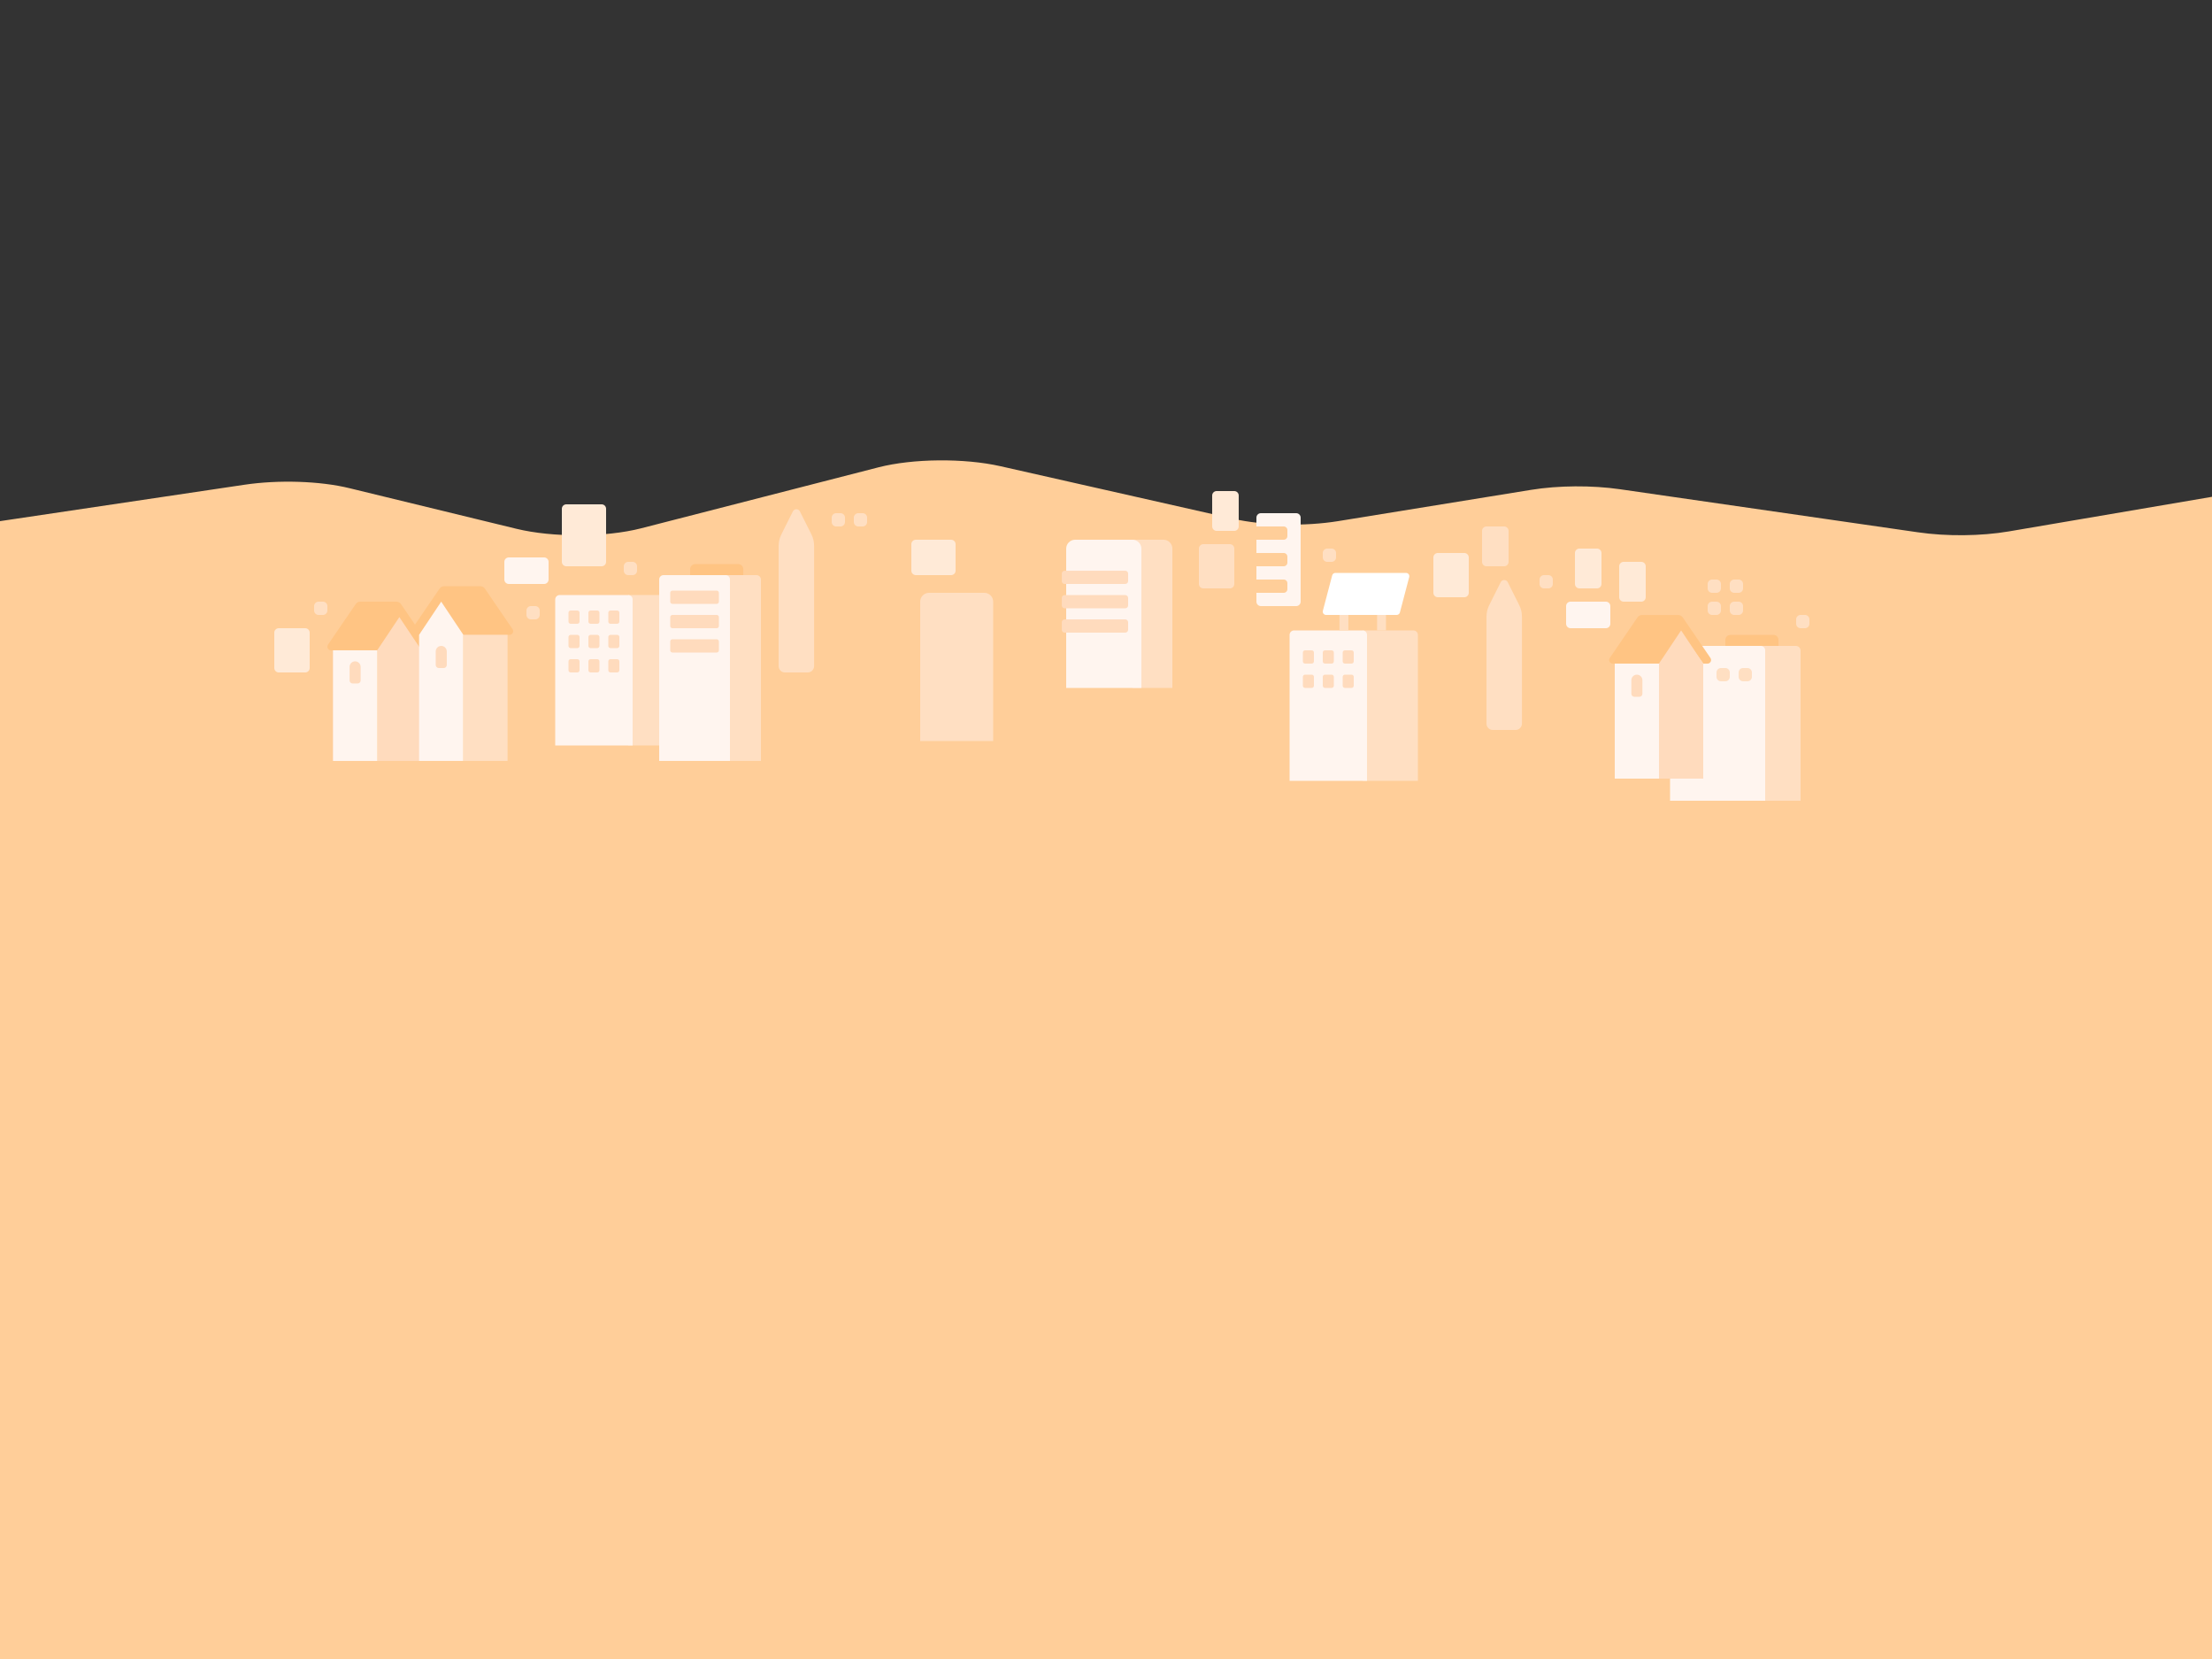 <?xml version="1.0" encoding="utf-8"?>
<!-- Generator: Adobe Illustrator 26.0.2, SVG Export Plug-In . SVG Version: 6.00 Build 0)  -->
<svg version="1.1" xmlns="http://www.w3.org/2000/svg" xmlns:xlink="http://www.w3.org/1999/xlink" x="0px" y="0px"
	 viewBox="0 0 500 375" style="enable-background:new 0 0 500 375;" xml:space="preserve">
<rect x="0" y="0" width="500" height="375" fill="#333333" stroke="none"/>
<style type="text/css">
	.st0{fill:#FFEAD7;}
	.st1{opacity:0.5;fill:#FFDFC2;}
	.st2{fill:#FFFFFF;}
	.st3{opacity:0.5;fill:#FFDCB8;}
	.st4{fill:#FFF5EF;}
	.st5{fill:#FFDCB8;}
	.st6{fill:#FFCE99;}
	.st7{fill:#FFDFC2;}
	.st8{fill:#FFDBBD;}
	.st9{fill:#FFC483;}
	.st10{fill:#FFB776;}
	.st11{fill:#FFCBA4;}
	.st12{fill:#E89D6B;}
	.st13{fill:#DD9268;}
	.st14{fill:#E58373;}
	.st15{fill:#E0F2DF;}
	.st16{fill:#CAEACA;}
	.st17{fill:none;}
	.st18{fill:#C67466;}
	.st19{fill:#AC655F;}
	.st20{fill:#FFB187;}
	.st21{fill:#8D4B61;}
	.st22{fill:#9C555F;}
	.st23{fill:#AAE2AA;}
	.st24{fill:#79CCAA;}
	.st25{fill:#662E55;}
	.st26{fill:#5B2950;}
	.st27{fill:#32253F;}
	.st28{fill:#2B1B37;}
	.st29{fill:#382A44;}
	.st30{opacity:0.05;fill:#FFFFFF;}
	.st31{fill:#4A1E45;}
	.st32{fill:#56435D;}
	.st33{fill:#7F3B59;}
	.st34{fill:#B2836F;}
	.st35{fill:#4D3E54;}
	.st36{fill:#614B63;}
	.st37{opacity:0.7;fill:#49BA9C;}
	.st38{fill:#3B123E;}
	.st39{fill:#A4DDC8;}
	.st40{fill:#250C33;}
	.st41{fill:#300F39;}
	.st42{fill:#190128;}
	.st43{fill:#35F200;}
	.st44{fill:#0058F4;}
</style>
<g id="_x31_">
</g>
<g id="_x32_">
</g>
<g id="_x33_">
</g>
<g id="_x34__1_">
</g>
<g id="_x35__00000068650285933184752780000010330952612633446584_">
	<g>
		<path class="st6" d="M500,112.3c-15.31,2.61-30.61,5.21-45.92,7.82c-6.29,1.07-14.03,1.15-20.55,0.2l-67.33-9.73
			c-6.38-0.92-13.93-0.87-20.15,0.14l-43.55,7.06c-7.57,1.23-16.95,1.02-23.79-0.53l-52.57-11.88c-8.19-1.85-19.79-1.75-27.56,0.25
			l-53.67,13.79c-7.99,2.05-19.98,2.1-28.16,0.11l-37.79-9.19c-6.64-1.62-15.99-1.92-23.71-0.77L0,117.8L0,397h500V112.3z"/>
		<path class="st7" d="M342.59,165h-5.17c-0.78,0-1.41-0.63-1.41-1.41v-24.23c0-0.89,0.21-1.77,0.61-2.57l2.6-5.19
			c0.33-0.66,1.27-0.66,1.59,0l2.6,5.19c0.4,0.8,0.61,1.68,0.61,2.57v24.23C344,164.37,343.37,165,342.59,165z"/>
		<path class="st7" d="M182.59,152h-5.17c-0.78,0-1.41-0.63-1.41-1.41v-27.23c0-0.89,0.21-1.77,0.61-2.57l2.6-5.19
			c0.33-0.66,1.27-0.66,1.59,0l2.6,5.19c0.4,0.8,0.61,1.68,0.61,2.57v27.23C184,151.37,183.37,152,182.59,152z"/>
		<path class="st7" d="M407,181h-9v-35h7.94c0.58,0,1.06,0.47,1.06,1.06V181z"/>
		<path class="st4" d="M399,181h-21.5v-35H398c0.55,0,1,0.45,1,1V181z"/>
		<path class="st7" d="M265,155.5h-9V122h7c1.1,0,2,0.9,2,2V155.5z"/>
		<path class="st4" d="M258,155.5h-17v-31.47c0-1.12,0.91-2.03,2.03-2.03h12.94c1.12,0,2.03,0.91,2.03,2.03V155.5z"/>
		<path class="st8" d="M254.36,132h-13.71c-0.35,0-0.64-0.29-0.64-0.64v-1.71c0-0.35,0.29-0.64,0.64-0.64h13.71
			c0.35,0,0.64,0.29,0.64,0.64v1.71C255,131.71,254.71,132,254.36,132z"/>
		<path class="st8" d="M254.36,137.5h-13.71c-0.35,0-0.64-0.29-0.64-0.64v-1.71c0-0.35,0.29-0.64,0.64-0.64h13.71
			c0.35,0,0.64,0.29,0.64,0.64v1.71C255,137.21,254.71,137.5,254.36,137.5z"/>
		<path class="st8" d="M254.36,143h-13.71c-0.35,0-0.64-0.29-0.64-0.64v-1.71c0-0.35,0.29-0.64,0.64-0.64h13.71
			c0.35,0,0.64,0.29,0.64,0.64v1.71C255,142.71,254.71,143,254.36,143z"/>
		<path class="st7" d="M224.5,167.5H208V136c0-1.1,0.9-2,2-2h12.5c1.1,0,2,0.9,2,2V167.5z"/>
		<rect x="142" y="134.5" class="st7" width="12.5" height="34"/>
		<g>
			<path class="st7" d="M172,172h-8.5v-42h7.5c0.55,0,1,0.45,1,1V172z"/>
			<path class="st4" d="M165,172h-16v-41.01c0-0.55,0.44-0.99,0.99-0.99h14.02c0.55,0,0.99,0.44,0.99,0.99V172z"/>
			<path class="st8" d="M162,136.5h-10c-0.28,0-0.5-0.22-0.5-0.5v-2c0-0.28,0.22-0.5,0.5-0.5h10c0.28,0,0.5,0.22,0.5,0.5v2
				C162.5,136.28,162.28,136.5,162,136.5z"/>
			<path class="st8" d="M162,142h-10c-0.28,0-0.5-0.22-0.5-0.5v-2c0-0.28,0.22-0.5,0.5-0.5h10c0.28,0,0.5,0.22,0.5,0.5v2
				C162.5,141.78,162.28,142,162,142z"/>
			<path class="st8" d="M162,147.5h-10c-0.28,0-0.5-0.22-0.5-0.5v-2c0-0.28,0.22-0.5,0.5-0.5h10c0.28,0,0.5,0.22,0.5,0.5v2
				C162.5,147.28,162.28,147.5,162,147.5z"/>
		</g>
		<path class="st4" d="M143,168.5h-17.5v-33c0-0.55,0.45-1,1-1H142c0.55,0,1,0.45,1,1V168.5z"/>
		<g>
			<g>
				<g>
					<path class="st8" d="M130.5,141H129c-0.28,0-0.5-0.22-0.5-0.5v-2c0-0.28,0.22-0.5,0.5-0.5h1.5c0.28,0,0.5,0.22,0.5,0.5v2
						C131,140.78,130.78,141,130.5,141z"/>
				</g>
				<g>
					<path class="st8" d="M139.5,141H138c-0.28,0-0.5-0.22-0.5-0.5v-2c0-0.28,0.22-0.5,0.5-0.5h1.5c0.28,0,0.5,0.22,0.5,0.5v2
						C140,140.78,139.78,141,139.5,141z"/>
				</g>
				<g>
					<path class="st8" d="M135,141h-1.5c-0.28,0-0.5-0.22-0.5-0.5v-2c0-0.28,0.22-0.5,0.5-0.5h1.5c0.28,0,0.5,0.22,0.5,0.5v2
						C135.5,140.78,135.28,141,135,141z"/>
				</g>
				<g>
					<path class="st8" d="M130.5,146.5H129c-0.28,0-0.5-0.22-0.5-0.5v-2c0-0.28,0.22-0.5,0.5-0.5h1.5c0.28,0,0.5,0.22,0.5,0.5v2
						C131,146.28,130.78,146.5,130.5,146.5z"/>
				</g>
				<g>
					<path class="st8" d="M139.5,146.5H138c-0.28,0-0.5-0.22-0.5-0.5v-2c0-0.28,0.22-0.5,0.5-0.5h1.5c0.28,0,0.5,0.22,0.5,0.5v2
						C140,146.28,139.78,146.5,139.5,146.5z"/>
				</g>
				<g>
					<path class="st8" d="M135,146.5h-1.5c-0.28,0-0.5-0.22-0.5-0.5v-2c0-0.28,0.22-0.5,0.5-0.5h1.5c0.28,0,0.5,0.22,0.5,0.5v2
						C135.5,146.28,135.28,146.5,135,146.5z"/>
				</g>
				<g>
					<path class="st8" d="M130.5,152H129c-0.28,0-0.5-0.22-0.5-0.5v-2c0-0.28,0.22-0.5,0.5-0.5h1.5c0.28,0,0.5,0.22,0.5,0.5v2
						C131,151.78,130.78,152,130.5,152z"/>
				</g>
				<g>
					<path class="st8" d="M139.5,152H138c-0.28,0-0.5-0.22-0.5-0.5v-2c0-0.28,0.22-0.5,0.5-0.5h1.5c0.28,0,0.5,0.22,0.5,0.5v2
						C140,151.78,139.78,152,139.5,152z"/>
				</g>
				<g>
					<path class="st8" d="M135,152h-1.5c-0.28,0-0.5-0.22-0.5-0.5v-2c0-0.28,0.22-0.5,0.5-0.5h1.5c0.28,0,0.5,0.22,0.5,0.5v2
						C135.5,151.78,135.28,152,135,152z"/>
				</g>
			</g>
		</g>
		<g>
			<path class="st7" d="M320.5,176.5H308v-34h11.5c0.55,0,1,0.45,1,1V176.5z"/>
			<path class="st4" d="M309,176.5h-17.5v-33c0-0.55,0.45-1,1-1H308c0.55,0,1,0.45,1,1V176.5z"/>
			<g>
				<path class="st8" d="M296.5,150H295c-0.28,0-0.5-0.22-0.5-0.5v-2c0-0.28,0.22-0.5,0.5-0.5h1.5c0.28,0,0.5,0.22,0.5,0.5v2
					C297,149.78,296.78,150,296.5,150z"/>
				<path class="st8" d="M305.5,150H304c-0.28,0-0.5-0.22-0.5-0.5v-2c0-0.28,0.22-0.5,0.5-0.5h1.5c0.28,0,0.5,0.22,0.5,0.5v2
					C306,149.78,305.78,150,305.5,150z"/>
				<path class="st8" d="M301,150h-1.5c-0.28,0-0.5-0.22-0.5-0.5v-2c0-0.28,0.22-0.5,0.5-0.5h1.5c0.28,0,0.5,0.22,0.5,0.5v2
					C301.5,149.78,301.28,150,301,150z"/>
				<path class="st8" d="M296.5,155.5H295c-0.28,0-0.5-0.22-0.5-0.5v-2c0-0.28,0.22-0.5,0.5-0.5h1.5c0.28,0,0.5,0.22,0.5,0.5v2
					C297,155.28,296.78,155.5,296.5,155.5z"/>
				<path class="st8" d="M305.5,155.5H304c-0.28,0-0.5-0.22-0.5-0.5v-2c0-0.28,0.22-0.5,0.5-0.5h1.5c0.28,0,0.5,0.22,0.5,0.5v2
					C306,155.28,305.78,155.5,305.5,155.5z"/>
				<path class="st8" d="M301,155.5h-1.5c-0.28,0-0.5-0.22-0.5-0.5v-2c0-0.28,0.22-0.5,0.5-0.5h1.5c0.28,0,0.5,0.22,0.5,0.5v2
					C301.5,155.28,301.28,155.5,301,155.5z"/>
			</g>
		</g>
		<g>
			<g>
				<path class="st9" d="M385,150.01h0.95c0.66,0,1.05-0.74,0.68-1.28l-6.26-9.17c-0.23-0.34-0.62-0.55-1.03-0.55h-8.18
					c-0.41,0-0.8,0.2-1.03,0.55l-6.26,9.17c-0.37,0.54,0.02,1.28,0.68,1.28H375l5-7L385,150.01z"/>
				<polygon class="st8" points="385,176 375,176 375,150 380,142.5 385,150 385,156 				"/>
				<rect x="365" y="150" transform="matrix(-1 4.474675e-11 -4.474675e-11 -1 740 326)" class="st4" width="10" height="26"/>
			</g>
			<path class="st8" d="M370.57,157.5h-1.14c-0.37,0-0.68-0.3-0.68-0.68v-3.07c0-0.69,0.56-1.25,1.25-1.25l0,0
				c0.69,0,1.25,0.56,1.25,1.25v3.07C371.25,157.2,370.95,157.5,370.57,157.5z"/>
		</g>
		<g>
			<g>
				<path class="st9" d="M95.27,147h0.95c0.66,0,1.05-0.74,0.68-1.28l-6.26-9.17c-0.23-0.34-0.62-0.55-1.03-0.55h-8.18
					c-0.41,0-0.8,0.2-1.03,0.55l-6.26,9.17c-0.37,0.54,0.02,1.28,0.68,1.28h10.45l5-7L95.27,147z"/>
				<polygon class="st8" points="95.27,172 85.27,172 85.27,146.99 90.27,139.49 95.27,146.99 95.27,152.99 				"/>
				
					<rect x="75.27" y="146.99" transform="matrix(-1 4.474675e-11 -4.474675e-11 -1 160.538 318.993)" class="st4" width="10" height="25.01"/>
			</g>
			<path class="st8" d="M80.84,154.49H79.7c-0.37,0-0.68-0.3-0.68-0.68v-3.07c0-0.69,0.56-1.25,1.25-1.25l0,0
				c0.69,0,1.25,0.56,1.25,1.25v3.07C81.52,154.19,81.22,154.49,80.84,154.49z"/>
		</g>
		<g>
			<g>
				<path class="st9" d="M94.73,143.5h-0.95c-0.66,0-1.05-0.74-0.68-1.28l6.26-9.17c0.23-0.34,0.62-0.55,1.03-0.55h8.18
					c0.41,0,0.8,0.2,1.03,0.55l6.26,9.17c0.37,0.54-0.02,1.28-0.68,1.28h-10.45l-5-7L94.73,143.5z"/>
				<polygon class="st4" points="94.73,172 104.73,172 104.73,143.5 99.73,136 94.73,143.5 94.73,149.5 				"/>
				<rect x="104.73" y="143.5" class="st7" width="10" height="28.5"/>
			</g>
			<path class="st8" d="M99.17,151h1.14c0.37,0,0.68-0.3,0.68-0.68v-3.07c0-0.69-0.56-1.25-1.25-1.25l0,0
				c-0.69,0-1.25,0.56-1.25,1.25v3.07C98.5,150.69,98.8,151,99.17,151z"/>
		</g>
		<g>
			
				<rect x="311.28" y="139" transform="matrix(-1 4.456512e-11 -4.456512e-11 -1 624.561 281.5)" class="st7" width="2" height="3.5"/>
			
				<rect x="302.78" y="139" transform="matrix(-1 4.456512e-11 -4.456512e-11 -1 607.561 281.5)" class="st7" width="2" height="3.5"/>
			<path class="st2" d="M316.43,138.45l2.11-8.02c0.12-0.47-0.23-0.93-0.72-0.93h-15.97c-0.34,0-0.63,0.23-0.72,0.55l-2.11,8.02
				c-0.12,0.47,0.23,0.93,0.72,0.93h15.97C316.05,139,316.34,138.77,316.43,138.45z"/>
		</g>
		<path class="st9" d="M168,130h-12v-1.35c0-0.63,0.51-1.15,1.15-1.15h9.71c0.63,0,1.15,0.51,1.15,1.15V130z"/>
		<path class="st9" d="M402,146h-12v-1.35c0-0.63,0.51-1.15,1.15-1.15h9.71c0.63,0,1.15,0.51,1.15,1.15V146z"/>
		<path class="st7" d="M278,133h-6c-0.55,0-1-0.45-1-1v-8c0-0.55,0.45-1,1-1h6c0.55,0,1,0.45,1,1v8C279,132.55,278.55,133,278,133z"
			/>
		<path class="st0" d="M279,120h-4c-0.55,0-1-0.45-1-1v-7c0-0.55,0.45-1,1-1h4c0.55,0,1,0.45,1,1v7C280,119.55,279.55,120,279,120z"
			/>
		<path class="st0" d="M371,136h-4c-0.55,0-1-0.45-1-1v-7c0-0.55,0.45-1,1-1h4c0.55,0,1,0.45,1,1v7C372,135.55,371.55,136,371,136z"
			/>
		<path class="st0" d="M361,133h-4c-0.55,0-1-0.45-1-1v-7c0-0.55,0.45-1,1-1h4c0.55,0,1,0.45,1,1v7C362,132.55,361.55,133,361,133z"
			/>
		<path class="st7" d="M340,128h-4c-0.55,0-1-0.45-1-1v-7c0-0.55,0.45-1,1-1h4c0.55,0,1,0.45,1,1v7C341,127.55,340.55,128,340,128z"
			/>
		<path class="st0" d="M331,135h-6c-0.55,0-1-0.45-1-1v-8c0-0.55,0.45-1,1-1h6c0.55,0,1,0.45,1,1v8C332,134.55,331.55,135,331,135z"
			/>
		<path class="st4" d="M123,132h-8c-0.55,0-1-0.45-1-1v-4c0-0.55,0.45-1,1-1h8c0.55,0,1,0.45,1,1v4C124,131.55,123.55,132,123,132z"
			/>
		<path class="st4" d="M363,142h-8c-0.55,0-1-0.45-1-1v-4c0-0.55,0.45-1,1-1h8c0.55,0,1,0.45,1,1v4C364,141.55,363.55,142,363,142z"
			/>
		<path class="st0" d="M136,128h-8c-0.55,0-1-0.45-1-1v-12c0-0.55,0.45-1,1-1h8c0.55,0,1,0.45,1,1v12C137,127.55,136.55,128,136,128
			z"/>
		<path class="st0" d="M69,152h-6c-0.55,0-1-0.45-1-1v-8c0-0.55,0.45-1,1-1h6c0.55,0,1,0.45,1,1v8C70,151.55,69.55,152,69,152z"/>
		<path class="st0" d="M215,130h-8c-0.55,0-1-0.45-1-1v-6c0-0.55,0.45-1,1-1h8c0.55,0,1,0.45,1,1v6C216,129.55,215.55,130,215,130z"
			/>
		<path class="st4" d="M293,116h-8c-0.55,0-1,0.45-1,1v2h6.17c0.46,0,0.83,0.37,0.83,0.83v1.34c0,0.46-0.37,0.83-0.83,0.83H284v3
			h6.17c0.46,0,0.83,0.37,0.83,0.83v1.34c0,0.46-0.37,0.83-0.83,0.83H284v3h6.17c0.46,0,0.83,0.37,0.83,0.83v1.34
			c0,0.46-0.37,0.83-0.83,0.83H284v2c0,0.55,0.45,1,1,1h8c0.55,0,1-0.45,1-1v-19C294,116.45,293.55,116,293,116z"/>
		<path class="st7" d="M301,127H300c-0.55,0-1-0.45-1-1V125c0-0.55,0.45-1,1-1H301c0.55,0,1,0.45,1,1V126
			C302,126.55,301.55,127,301,127z"/>
		<path class="st7" d="M143,130H142c-0.55,0-1-0.45-1-1V128c0-0.55,0.45-1,1-1H143c0.55,0,1,0.45,1,1V129
			C144,129.55,143.55,130,143,130z"/>
		<path class="st7" d="M190,119H189c-0.55,0-1-0.45-1-1V117c0-0.55,0.45-1,1-1H190c0.55,0,1,0.45,1,1V118
			C191,118.55,190.55,119,190,119z"/>
		<path class="st7" d="M195,119H194c-0.55,0-1-0.45-1-1V117c0-0.55,0.45-1,1-1H195c0.55,0,1,0.45,1,1V118
			C196,118.55,195.55,119,195,119z"/>
		<path class="st7" d="M350,133H349c-0.55,0-1-0.45-1-1V131c0-0.55,0.45-1,1-1H350c0.55,0,1,0.45,1,1V132
			C351,132.55,350.55,133,350,133z"/>
		<path class="st7" d="M408,142H407c-0.55,0-1-0.45-1-1V140c0-0.55,0.45-1,1-1H408c0.55,0,1,0.45,1,1V141
			C409,141.55,408.55,142,408,142z"/>
		<path class="st7" d="M388,139H387c-0.55,0-1-0.45-1-1V137c0-0.55,0.45-1,1-1H388c0.55,0,1,0.45,1,1V138
			C389,138.55,388.55,139,388,139z"/>
		<path class="st7" d="M388,134H387c-0.55,0-1-0.45-1-1V132c0-0.55,0.45-1,1-1H388c0.55,0,1,0.45,1,1V133
			C389,133.55,388.55,134,388,134z"/>
		<path class="st7" d="M393,139H392c-0.55,0-1-0.45-1-1V137c0-0.55,0.45-1,1-1H393c0.55,0,1,0.45,1,1V138
			C394,138.55,393.55,139,393,139z"/>
		<path class="st7" d="M393,134H392c-0.55,0-1-0.45-1-1V132c0-0.55,0.45-1,1-1H393c0.55,0,1,0.45,1,1V133
			C394,133.55,393.55,134,393,134z"/>
		<path class="st7" d="M390,154H389c-0.55,0-1-0.45-1-1V152c0-0.55,0.45-1,1-1H390c0.55,0,1,0.45,1,1V153
			C391,153.55,390.55,154,390,154z"/>
		<path class="st7" d="M395,154H394c-0.55,0-1-0.45-1-1V152c0-0.55,0.45-1,1-1H395c0.55,0,1,0.45,1,1V153
			C396,153.55,395.55,154,395,154z"/>
		<path class="st7" d="M73,139H72c-0.55,0-1-0.45-1-1V137c0-0.55,0.45-1,1-1H73c0.55,0,1,0.45,1,1V138C74,138.55,73.55,139,73,139z"
			/>
		<path class="st7" d="M121,140H120c-0.55,0-1-0.45-1-1V138c0-0.55,0.45-1,1-1H121c0.55,0,1,0.45,1,1V139
			C122,139.55,121.55,140,121,140z"/>
	</g>
</g>
<g id="_x36_">
</g>
<g id="_x37_">
</g>
<g id="_x38_">
</g>
<g id="_x39__00000049217028608276070180000013554017633487154818_">
</g>
<g id="_x31_0_00000147915158777594467630000018299806147496965556_">
</g>
<g id="_x31_1_00000031209085476423013220000010579698211204677507_">
</g>
<g id="_x31_2">
</g>
<g id="Full_Illustration">
</g>
<g id="Cropping_Guide">
</g>
</svg>
